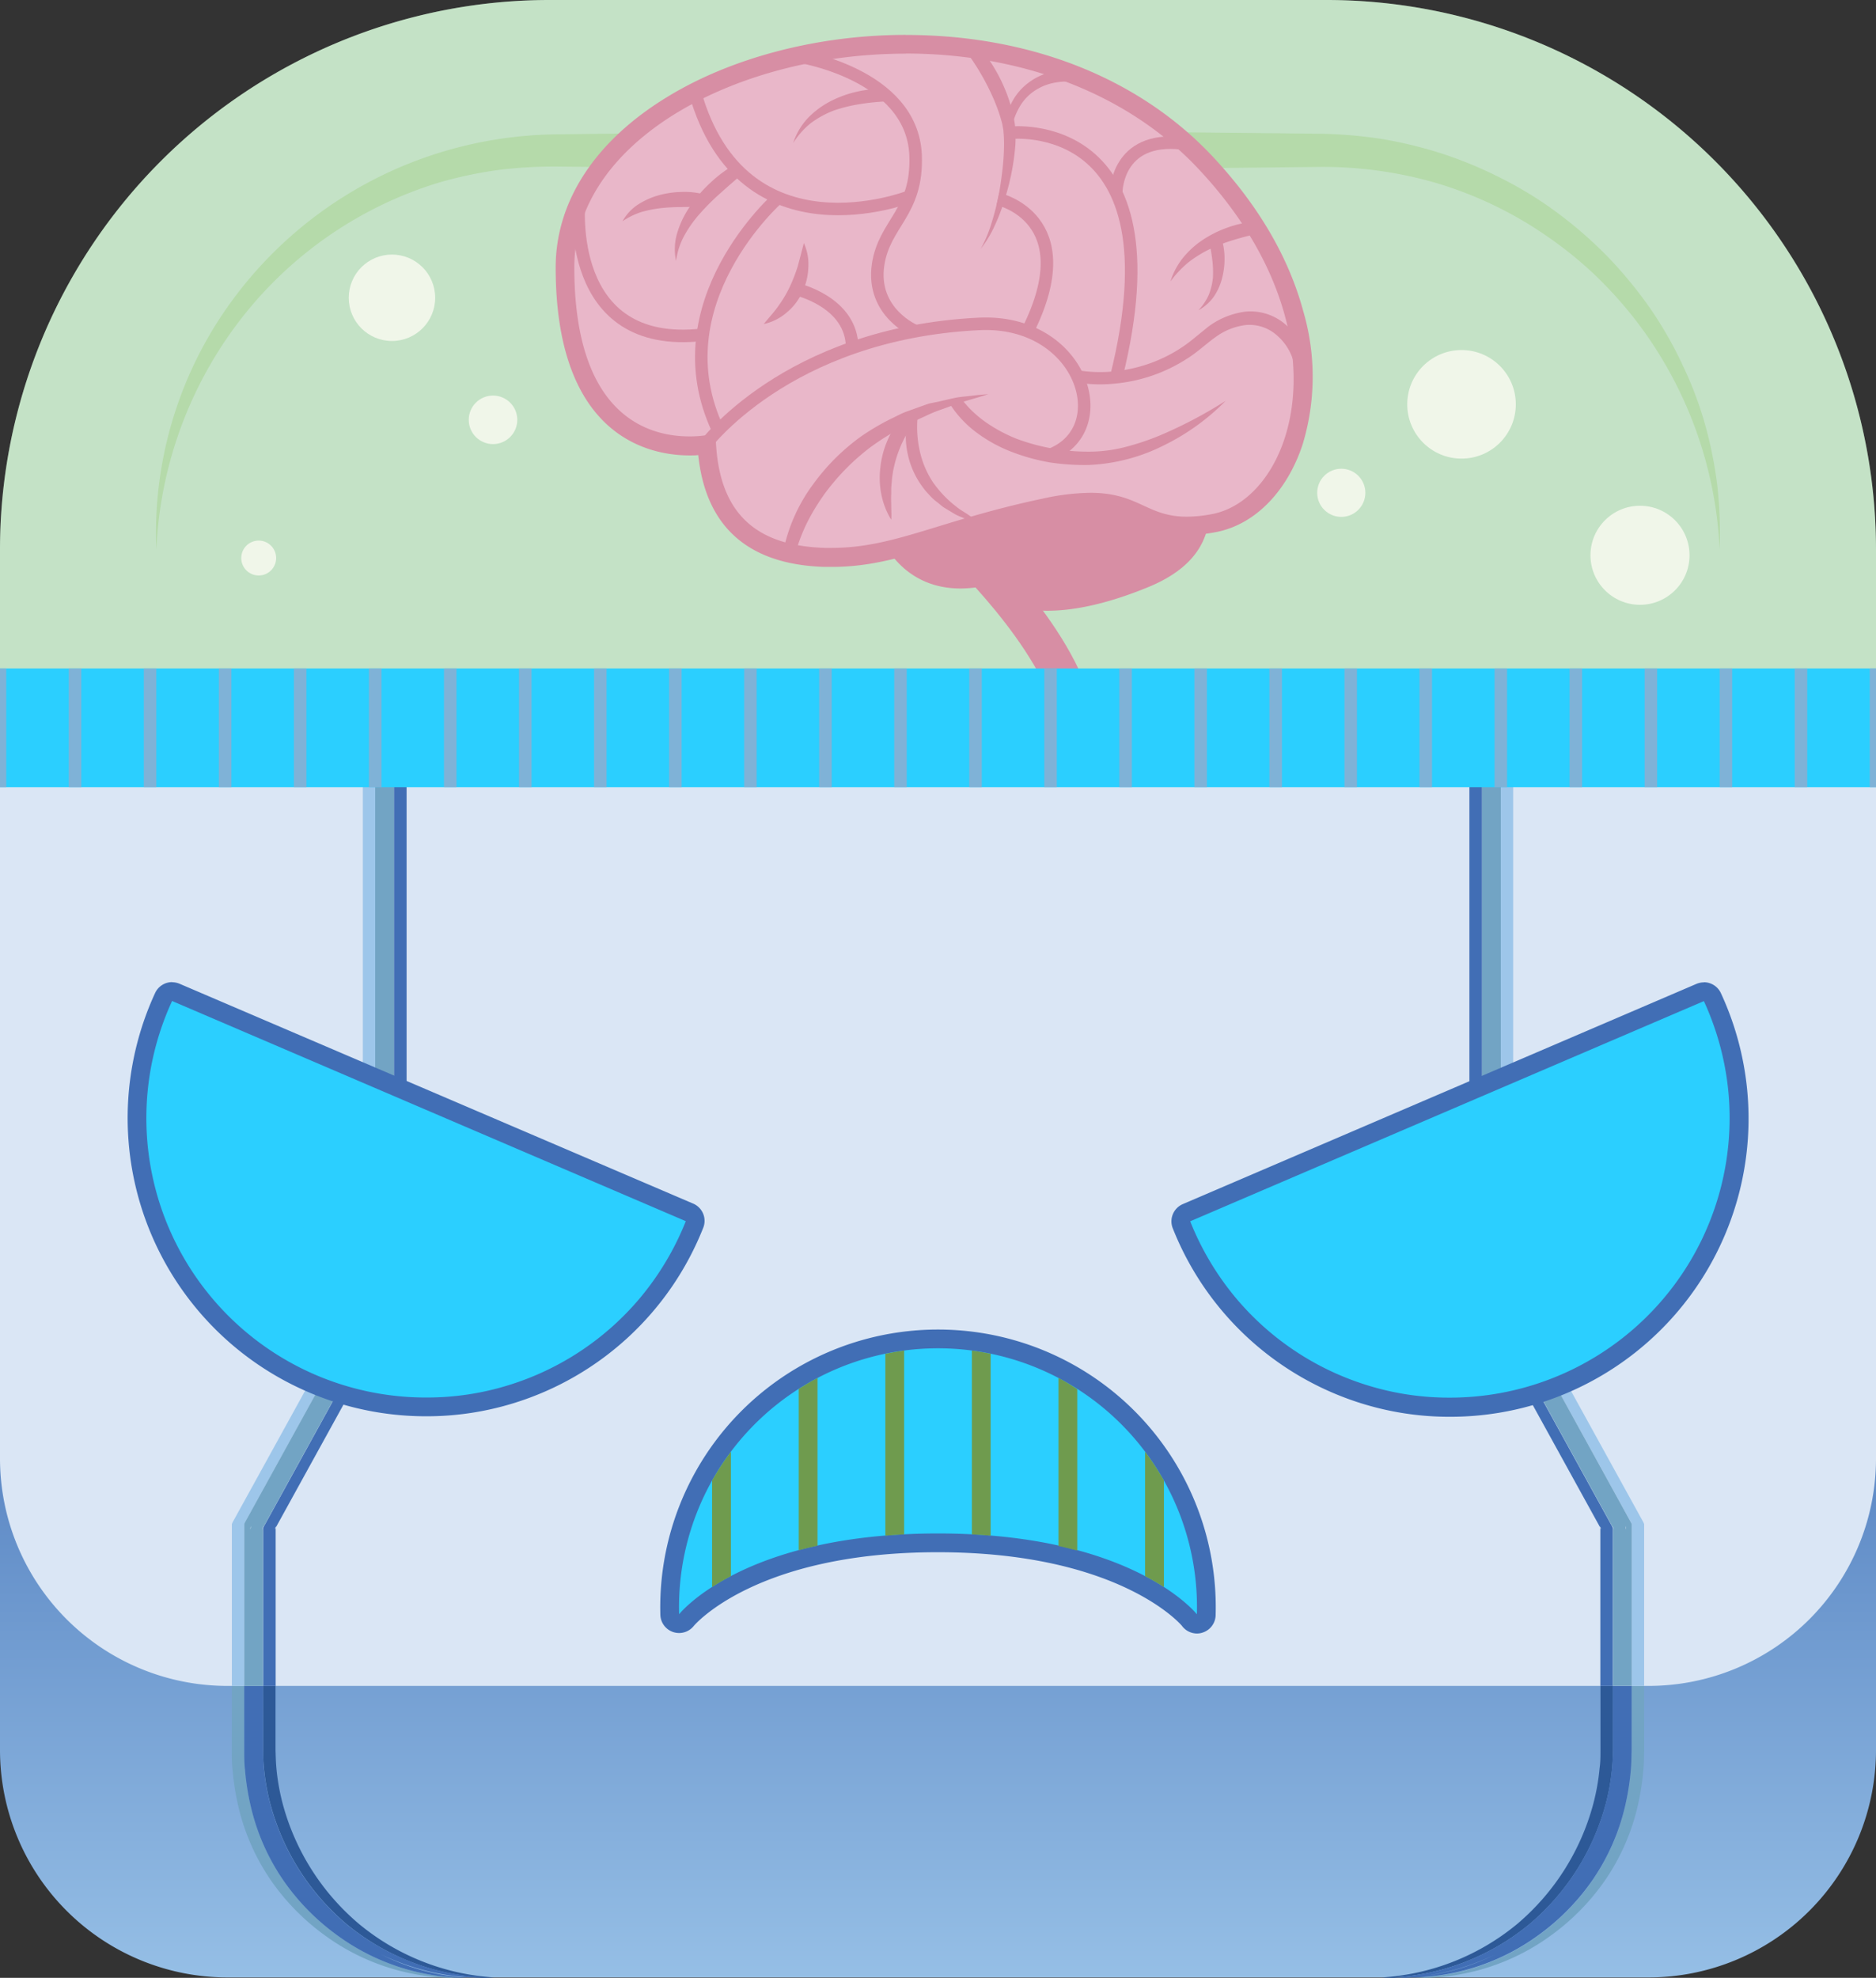 <?xml version="1.0" encoding="utf-8"?>
<!-- Generator: SketchAPI 2022.10.18.0 https://api.sketch.io -->
<svg version="1.1" xmlns="http://www.w3.org/2000/svg" xmlns:xlink="http://www.w3.org/1999/xlink" xmlns:sketchjs="https://sketch.io/dtd/" sketchjs:metadata="eyJuYW1lIjoiRHJhd2luZy00LnNrZXRjaHBhZCIsInN1cmZhY2UiOnsiaXNQYWludCI6dHJ1ZSwibWV0aG9kIjoiZmlsbCIsImJsZW5kIjoibm9ybWFsIiwiZW5hYmxlZCI6dHJ1ZSwib3BhY2l0eSI6MSwidHlwZSI6InBhdHRlcm4iLCJwYXR0ZXJuIjp7InR5cGUiOiJwYXR0ZXJuIiwicmVmbGVjdCI6Im5vLXJlZmxlY3QiLCJyZXBlYXQiOiJyZXBlYXQiLCJzbW9vdGhpbmciOmZhbHNlLCJzcmMiOiJ0cmFuc3BhcmVudExpZ2h0Iiwic3giOjEsInN5IjoxLCJ4MCI6MC41LCJ4MSI6MSwieTAiOjAuNSwieTEiOjF9LCJpc0ZpbGwiOnRydWV9LCJjbGlwUGF0aCI6eyJlbmFibGVkIjp0cnVlLCJzdHlsZSI6eyJzdHJva2VTdHlsZSI6ImJsYWNrIiwibGluZVdpZHRoIjoxfX0sImRlc2NyaXB0aW9uIjoiTWFkZSB3aXRoIFNrZXRjaHBhZCIsIm1ldGFkYXRhIjp7fSwiZXhwb3J0RFBJIjo3MiwiZXhwb3J0Rm9ybWF0Ijoic3ZnIiwiZXhwb3J0UXVhbGl0eSI6MC45NSwidW5pdHMiOiJweCIsIndpZHRoIjozMDAuMDAwMDAxMTYyODU4NTUsImhlaWdodCI6MzE2LjMwMDA3ODE4MzM1OTQ2LCJwYWdlcyI6W3sid2lkdGgiOjMwMC4wMDAwMDExNjI4NTg1NSwiaGVpZ2h0IjozMTYuMzAwMDc4MTgzMzU5NDZ9XSwidXVpZCI6ImQwMzJiMGUyLWFhMjktNDU0My04ODkxLTRjMDZlZmEwMGYxYyJ9" width="300" height="316.3" viewBox="0 0 300 316.3">
<rect x="0" y="0" width="300" height="316.3" fill="#333333" stroke="none"/>
<defs>
	<linearGradient x1="150" y1="356.11" x2="150" y2="161.16" id="linear-gradient" gradientUnits="userSpaceOnUse">
		<stop offset="0" style="stop-color:#9dc6ea;"/>
		<stop offset="0.69" style="stop-color:#416eb5;"/>
	</linearGradient>
</defs>
<g style="mix-blend-mode: source-over;" sketchjs:tool="clipart" transform="matrix(1,0,0,1,5.814292917576388e-7,-28.77)">
	<g id="robot" sketchjs:uid="1">
		<path d="M212.1,28.77H87.9A87.89,87.89,0,0,0,0,116.67H0v62H300v-62h0A87.89,87.89,0,0,0,212.1,28.77Z" sketchjs:uid="2" style="fill: rgb(196, 227, 199);"/>
		<path d="M275,116.67a65,65,0,0,0-13.54-36.83,66.09,66.09,0,0,0-6.6-7.28,63.3,63.3,0,0,0-7.64-6.13,62,62,0,0,0-17.5-8.38,64.86,64.86,0,0,0-19.16-2.58l-20.17.22L150,55.82c-13.45-.07-26.9,0-40.35-.2l-20.17-.21a72.79,72.79,0,0,0-9.7.53,67,67,0,0,0-9.49,2A63.39,63.39,0,0,0,38.52,79.79,64.88,64.88,0,0,0,25,116.67a62.84,62.84,0,0,1,11.2-38.55A64.91,64.91,0,0,1,68.92,53.63a65.65,65.65,0,0,1,20.56-3.38L109.65,50c13.45-.15,26.9-.12,40.35-.19l40.35.13,20.17.21A73.21,73.21,0,0,1,221,51a69.18,69.18,0,0,1,10.16,2.52,67.79,67.79,0,0,1,9.6,4.11,60.1,60.1,0,0,1,8.8,5.56,66.64,66.64,0,0,1,7.76,6.87,68.53,68.53,0,0,1,6.55,8A62.3,62.3,0,0,1,269,87a58.89,58.89,0,0,1,3.64,9.57,66,66,0,0,1,2,10A71.33,71.33,0,0,1,275,116.67Z" sketchjs:uid="3" style="fill: rgb(176, 216, 161);"/>
		<circle cx="233.72" cy="93.43" r="8.68" sketchjs:uid="4" style="fill: rgb(255, 254, 246);"/>
		<circle cx="214.49" cy="107.58" r="3.85" sketchjs:uid="5" style="fill: rgb(255, 254, 246);"/>
		<circle cx="62.68" cy="76.39" r="6.91" sketchjs:uid="6" style="fill: rgb(255, 254, 246);"/>
		<circle cx="78.84" cy="95.91" r="3.88" sketchjs:uid="7" style="fill: rgb(255, 254, 246);"/>
		<circle cx="41.37" cy="118.01" r="2.79" sketchjs:uid="8" style="fill: rgb(255, 254, 246);"/>
		<circle cx="262.26" cy="117.57" r="7.92" sketchjs:uid="9" style="fill: rgb(255, 254, 246);"/>
		<path d="M152.91,115.22s16.51,15.35,19,28.05,1.16,34.66,16.34,41.92" sketchjs:uid="10" style="fill: none; stroke: rgb(221, 115, 153); stroke-width: 6; stroke-miterlimit: 10;"/>
		<path d="M167.48,124.94c-6.19,0-9.19-2.48-10.42-3.92a18,18,0,0,1-3.48.36c-8.17,0-11.63-6.65-12.31-10.16l-.21-1.08L177.65,90l.78.62c.6.47,14.69,11.64,13.32,21.42-.55,4-3.49,7.1-8.73,9.24C177.07,123.7,171.84,124.94,167.48,124.94Z" sketchjs:uid="11" style="fill: rgb(221, 115, 153);"/>
		<path d="M177.5,91.79s25.25,19.8,4.95,28.09c-6.48,2.65-11.35,3.56-15,3.56-7.72,0-9.78-4.1-9.78-4.1a17,17,0,0,1-4.12.54c-9.09,0-10.84-8.95-10.84-8.95L177.5,91.79m.29-3.59-1.74,1L141.29,108.3l-1.91,1.06.42,2.14c.76,3.94,4.63,11.38,13.78,11.38a18.76,18.76,0,0,0,2.93-.24c1.69,1.68,5,3.8,11,3.8,4.56,0,10-1.27,16.11-3.78,5.77-2.36,9-5.86,9.65-10.42,1.46-10.45-12.31-21.58-13.89-22.81l-1.56-1.23Z" sketchjs:uid="12" style="fill: rgb(221, 115, 153);"/>
		<path d="M133,117.89l-1.11,0c-12-.37-18.19-6.27-18.88-18a21.33,21.33,0,0,1-2.79.19A17.6,17.6,0,0,1,97.53,95c-4.76-4.77-7.17-12.68-7.17-23.49,0-22,28.28-35.66,54.48-35.66,19.55,0,36.64,6.79,48.12,19.12,13.19,14.18,18.39,30.78,13.9,44.42-2.34,7.1-7.1,12-12.74,13a23.34,23.34,0,0,1-4.33.45,16.36,16.36,0,0,1-7.55-1.92,16.63,16.63,0,0,0-7.86-1.9,35.31,35.31,0,0,0-7.29.89c-6.88,1.46-12.08,3.06-16.66,4.47C144.08,116.34,139.05,117.89,133,117.89Z" sketchjs:uid="13" style="fill: rgb(246, 169, 203);"/>
		<path d="M144.84,37.33c17.13,0,34.83,5.56,47,18.65,23.93,25.7,15.18,52.47,2,55a22.26,22.26,0,0,1-4.05.42c-6.42,0-7.69-3.82-15.41-3.82a36.81,36.81,0,0,0-7.6.92C150.2,112,143,116.39,133,116.39c-.35,0-.7,0-1.06,0-10.56-.33-17.33-5-17.5-18.31a17.27,17.27,0,0,1-4.22.48c-6.54,0-18.38-3.29-18.38-27.05,0-20.15,25.77-34.16,53-34.16m0-3c-14,0-27.91,3.63-38.26,10-11.43,7-17.72,16.65-17.72,27.2,0,27.12,15,30.05,21.38,30.05.5,0,1,0,1.42-.05,1.21,11.49,8,17.5,20.2,17.88.39,0,.78,0,1.16,0,6.26,0,11.38-1.57,17.85-3.57,4.56-1.4,9.71-3,16.53-4.43a33.82,33.82,0,0,1,7-.86,15,15,0,0,1,7.23,1.77,17.89,17.89,0,0,0,8.18,2,25.27,25.27,0,0,0,4.6-.47c6.19-1.16,11.38-6.41,13.89-14a37.21,37.21,0,0,0,.14-21.23c-2.31-8.62-7.14-16.92-14.37-24.68-11.76-12.64-29.24-19.6-49.21-19.6Z" sketchjs:uid="14" style="fill: rgb(221, 115, 153);"/>
		<path d="M127.42,37.74s18.48,2.73,19,15.89c.34,9.16-5,10.81-6,17.47-1.13,7.73,6,10.63,6,10.63" sketchjs:uid="15" style="fill: none; stroke: rgb(221, 115, 153); stroke-width: 2; stroke-miterlimit: 10;"/>
		<path d="M155.86,35.45a25.5,25.5,0,0,1,4.86,7.61,24,24,0,0,1,1.35,4.34c.07.37.14.74.2,1.12s.1.81.1,1.19a19.19,19.19,0,0,1,0,2.28,38.55,38.55,0,0,1-1.72,8.7,30.58,30.58,0,0,1-1.56,4.12,18.31,18.31,0,0,1-2.26,3.76,20.78,20.78,0,0,0,1.69-4,39.92,39.92,0,0,0,1.09-4.17c.3-1.41.5-2.83.67-4.25a37.88,37.88,0,0,0,.28-4.24,20.42,20.42,0,0,0-.09-2.08c0-.34-.1-.65-.15-1s-.17-.67-.25-1A27.78,27.78,0,0,0,158.63,44a38.21,38.21,0,0,0-4.26-7.17Z" sketchjs:uid="16" style="fill: rgb(221, 115, 153);"/>
		<path d="M172.13,41.89a11.26,11.26,0,0,0-3.56.12,8.55,8.55,0,0,0-3.27,1.38,7.67,7.67,0,0,0-2.36,2.66,10.6,10.6,0,0,0-.75,1.68c-.2.58-.33,1.2-.49,1.8l-1.23-.2c.15-.67.25-1.35.44-2a11.52,11.52,0,0,1,.77-1.94,9.09,9.09,0,0,1,2.66-3.29,10.08,10.08,0,0,1,3.83-1.84,12.56,12.56,0,0,1,4.26-.33Z" sketchjs:uid="17" style="fill: rgb(221, 115, 153);"/>
		<path d="M112.48,100.28s13.16-18.19,44.06-19.71c16.51-.82,22.12,17,11.23,21" sketchjs:uid="18" style="fill: none; stroke: rgb(221, 115, 153); stroke-width: 2; stroke-miterlimit: 10;"/>
		<path d="M125.42,116.19a26.89,26.89,0,0,1,4.63-10,33.82,33.82,0,0,1,7.74-7.69,39,39,0,0,1,4.7-2.76c.83-.38,1.61-.84,2.46-1.14l2.55-.92c.43-.14.84-.32,1.28-.42L150.1,93q1.31-.32,2.61-.6c.88-.18,1.78-.23,2.67-.34s1.77-.19,2.65-.25c-1.7.56-3.4,1-5.07,1.55-.82.32-1.64.62-2.46.91a20.41,20.41,0,0,0-2.42,1c-.8.36-1.58.73-2.37,1.07s-1.52.83-2.27,1.24a38.52,38.52,0,0,0-4.34,2.78,36.48,36.48,0,0,0-7.15,7.27,34.5,34.5,0,0,0-2.69,4.34,27.38,27.38,0,0,0-1.88,4.66Z" sketchjs:uid="19" style="fill: rgb(221, 115, 153);"/>
		<path d="M146.72,95.63a17.45,17.45,0,0,0,.38,5.33,14.79,14.79,0,0,0,2.08,4.91,17.67,17.67,0,0,0,3.78,3.95c.72.6,1.56,1,2.33,1.59s1.69.88,2.53,1.38c-.93-.24-1.87-.5-2.8-.79-.46-.18-.9-.38-1.36-.57a7.4,7.4,0,0,1-1.32-.66l-1.28-.77c-.43-.26-.79-.62-1.19-.92a7.21,7.21,0,0,1-1.11-1c-.34-.37-.71-.73-1-1.14a13.56,13.56,0,0,1-2.59-5.52,12.85,12.85,0,0,1,.1-6.1Z" sketchjs:uid="20" style="fill: rgb(221, 115, 153);"/>
		<path d="M196,92.87A36.08,36.08,0,0,1,186.1,100a29.42,29.42,0,0,1-12,3.13,36.94,36.94,0,0,1-6.22-.41,32,32,0,0,1-6-1.65,23.33,23.33,0,0,1-5.54-3,17.25,17.25,0,0,1-4.43-4.68l1.74-1a14.06,14.06,0,0,0,1.79,2.08,18.33,18.33,0,0,0,2.2,1.82,24.32,24.32,0,0,0,5.06,2.7A32.92,32.92,0,0,0,174.08,101a23.32,23.32,0,0,0,5.74-.71,41.44,41.44,0,0,0,5.58-1.85A71.07,71.07,0,0,0,196,92.87Z" sketchjs:uid="21" style="fill: rgb(221, 115, 153);"/>
		<path d="M145.89,96.76a19.08,19.08,0,0,0-3,7,15.79,15.79,0,0,0-.28,2l-.09,1,0,1c-.05.67,0,1.35,0,2s.07,1.38,0,2.12a12.09,12.09,0,0,1-1.57-4,13.58,13.58,0,0,1-.16-4.41,14.79,14.79,0,0,1,1.15-4.31,12.47,12.47,0,0,1,2.51-3.78Z" sketchjs:uid="22" style="fill: rgb(221, 115, 153);"/>
		<path d="M172.49,88a21.36,21.36,0,0,0,5.55.17,24.07,24.07,0,0,0,5.5-1.17,23.4,23.4,0,0,0,5.07-2.43,21.75,21.75,0,0,0,2.28-1.66L193.24,81a12.66,12.66,0,0,1,5.89-2.39,8.57,8.57,0,0,1,6.25,1.89A10,10,0,0,1,208.74,86a8.85,8.85,0,0,1-.8,6.15l-.64-.21a12.71,12.71,0,0,0-.46-5.43A8.65,8.65,0,0,0,204,82.23a6.61,6.61,0,0,0-4.7-1.49,10.19,10.19,0,0,0-4.89,1.92c-1.43,1-3,2.51-4.73,3.56a25.55,25.55,0,0,1-11.46,3.9,22.84,22.84,0,0,1-6.16-.21Z" sketchjs:uid="23" style="fill: rgb(221, 115, 153);"/>
		<path d="M161.63,50s27.34-3,16.88,39.06" sketchjs:uid="24" style="fill: none; stroke: rgb(221, 115, 153); stroke-width: 2; stroke-miterlimit: 10;"/>
		<path d="M159.58,60.59s13.84,3,4.74,21.14" sketchjs:uid="25" style="fill: none; stroke: rgb(221, 115, 153); stroke-width: 2; stroke-miterlimit: 10;"/>
		<path d="M178.51,59.43s.06-8.9,10.46-7.74" sketchjs:uid="26" style="fill: none; stroke: rgb(221, 115, 153); stroke-width: 2; stroke-miterlimit: 10;"/>
		<path d="M145.43,60.21S118.84,70.66,111.16,43.6" sketchjs:uid="27" style="fill: none; stroke: rgb(221, 115, 153); stroke-width: 2; stroke-miterlimit: 10;"/>
		<path d="M141.58,45a35,35,0,0,0-4.14.43,24.54,24.54,0,0,0-4.06,1,15.43,15.43,0,0,0-3.68,2,12.79,12.79,0,0,0-2.86,3.21,10.8,10.8,0,0,1,2.24-3.87A13.78,13.78,0,0,1,132.74,45a17.54,17.54,0,0,1,4.31-1.57,17.12,17.12,0,0,1,4.59-.42Z" sketchjs:uid="28" style="fill: rgb(221, 115, 153);"/>
		<path d="M200.87,66.21c-1.23.25-2.56.61-3.81,1a26.62,26.62,0,0,0-3.69,1.44A19.45,19.45,0,0,0,190,70.76a17.42,17.42,0,0,0-2.82,3,11.48,11.48,0,0,1,2-3.76,14.09,14.09,0,0,1,3.24-2.92,17.85,17.85,0,0,1,3.92-1.93,15.76,15.76,0,0,1,4.3-.91Z" sketchjs:uid="29" style="fill: rgb(221, 115, 153);"/>
		<path d="M195.3,66.81a10.24,10.24,0,0,1,.52,3.26,11.92,11.92,0,0,1-.41,3.25,9.16,9.16,0,0,1-1.38,3,7.37,7.37,0,0,1-2.39,2.07,8.57,8.57,0,0,0,1.67-2.49,10.19,10.19,0,0,0,.66-2.8,16.3,16.3,0,0,0-.12-2.88c-.12-.94-.28-1.93-.46-2.8Z" sketchjs:uid="30" style="fill: rgb(221, 115, 153);"/>
		<path d="M118.48,56.81c-1.1.91-2.23,1.91-3.31,2.88a37.79,37.79,0,0,0-3.11,3.09,19.48,19.48,0,0,0-2.55,3.52,11.77,11.77,0,0,0-1.4,4.2,9.11,9.11,0,0,1,.25-4.68,15.08,15.08,0,0,1,2.14-4.26A21.66,21.66,0,0,1,113.6,58a20.42,20.42,0,0,1,3.78-2.84Z" sketchjs:uid="31" style="fill: rgb(221, 115, 153);"/>
		<path d="M92.6,61.09S90.2,84.85,112.39,82.3" sketchjs:uid="32" style="fill: none; stroke: rgb(221, 115, 153); stroke-width: 2; stroke-miterlimit: 10;"/>
		<path d="M124.45,60.38s-19.25,16.89-9.59,37.21" sketchjs:uid="33" style="fill: none; stroke: rgb(221, 115, 153); stroke-width: 2; stroke-miterlimit: 10;"/>
		<path d="M112.24,61.83l-3.26.05c-1.09,0-2.17.06-3.25.17a19.45,19.45,0,0,0-3.18.63,12,12,0,0,0-3,1.47A7.56,7.56,0,0,1,102,61.5,12.23,12.23,0,0,1,105.33,60a14.71,14.71,0,0,1,3.6-.53,12.39,12.39,0,0,1,3.61.37Z" sketchjs:uid="34" style="fill: rgb(221, 115, 153);"/>
		<path d="M128.55,67.64a8.21,8.21,0,0,1,.71,3.94,9.94,9.94,0,0,1-1,4,9.19,9.19,0,0,1-2.53,3.23,8.26,8.26,0,0,1-3.59,1.78c.85-1.07,1.69-1.94,2.37-2.94a18.53,18.53,0,0,0,1.78-3,26.42,26.42,0,0,0,1.28-3.29C127.9,70.13,128.21,68.94,128.55,67.64Z" sketchjs:uid="35" style="fill: rgb(221, 115, 153);"/>
		<path d="M127.27,75s9,2,9,9.39" sketchjs:uid="36" style="fill: none; stroke: rgb(221, 115, 153); stroke-width: 2; stroke-miterlimit: 10;"/>
		<path d="M212.1,28.77H87.9A87.89,87.89,0,0,0,0,116.67H0v62H300v-62h0A87.89,87.89,0,0,0,212.1,28.77Z" sketchjs:uid="37" style="fill: rgb(196, 227, 199); fill-opacity: 0.25;"/>
		<path d="M263.62,345H36.38A36.38,36.38,0,0,1,0,308.62V259.14H300v49.48A36.38,36.38,0,0,1,263.62,345Z" sketchjs:uid="38" style="fill: url(#linear-gradient);"/>
		<path d="M283.13,139.1H0V262a36.38,36.38,0,0,0,36.38,36.38H263.62A36.38,36.38,0,0,0,300,262V139.1Z" sketchjs:uid="39" style="fill: rgb(218, 230, 245);"/>
		<path d="M260.92,305.66v3c0,1,0,2.09-.12,3.13a40.38,40.38,0,0,1-1,6.18,34.77,34.77,0,0,1-5.06,11.4,36.58,36.58,0,0,1-8.67,8.88,35.25,35.25,0,0,1-19.79,6.8,35.24,35.24,0,0,0,21.79-6.8,36.58,36.58,0,0,0,8.67-8.88,34.77,34.77,0,0,0,5.06-11.4,40.38,40.38,0,0,0,1-6.18c.09-1,.1-2.08.12-3.13V298.39h-2Z" sketchjs:uid="40" style="fill: rgb(114, 164, 196);"/>
		<polygon points="262.92,272.8 262.92,272.5 262.81,272.23 241.98,234.43 241.98,234.72 241.87,234.15 241.98,234.43 241.98,152.74 239.98,152.74 239.98,234.43 260.81,272.23 260.92,272.5 260.92,272.8 260.92,296.84 260.92,298.39 262.92,298.39 262.92,296.84 262.92,272.8" sketchjs:uid="41" style="fill: rgb(157, 198, 234);"/>
		<path d="M244.66,336.42A38,38,0,0,0,256.8,317.2a34.9,34.9,0,0,0,1-5.66c.09-1,.11-1.92.14-2.88V298.39h-2v10.27c0,1,0,1.92-.14,2.88a34.9,34.9,0,0,1-1,5.66,38,38,0,0,1-12.14,19.22A37.52,37.52,0,0,1,221,345a32,32,0,0,0,3.25.05c-.42,0-.83,0-1.25-.05A37.52,37.52,0,0,0,244.66,336.42Z" sketchjs:uid="42" style="fill: rgb(45, 89, 151);"/>
		<polygon points="257.92,296.84 257.92,273.09 237.1,235.29 236.98,235.02 236.98,234.72 236.98,152.74 234.98,152.74 234.98,234.72 234.98,235.02 235.1,235.29 255.92,273.09 255.92,272.8 256.03,273.37 255.92,273.09 255.92,296.84 255.92,298.39 257.92,298.39 257.92,296.84" sketchjs:uid="43" style="fill: rgb(65, 110, 181);"/>
		<path d="M259.92,298.39h-2v10.27c0,1-.05,1.92-.14,2.88a34.9,34.9,0,0,1-1,5.66,38,38,0,0,1-12.14,19.22A37.52,37.52,0,0,1,223,345c.42,0,.83,0,1.25.05l1,0H225a38,38,0,0,0,14.06-3.7A35.6,35.6,0,0,1,225.28,345l1,0a35.25,35.25,0,0,0,19.79-6.8,36.58,36.58,0,0,0,8.67-8.88,34.77,34.77,0,0,0,5.06-11.4,40.38,40.38,0,0,0,1-6.18c.09-1,.1-2.08.12-3.13V298.39Z" sketchjs:uid="44" style="fill: rgb(65, 110, 181);"/>
		<path d="M260.81,272.23,240,234.43v.29l-.11-.57.11.28V152.74h-3V235l.12.27,20.82,37.8v-.29l.11.57-.11-.28v25.3h3V272.5ZM238,234.72l-.11-.57.11.28Zm21.94,38.37v-.29l.11.57Z" sketchjs:uid="45" style="fill: rgb(114, 164, 196);"/>
		<path d="M45.25,329.37A34.77,34.77,0,0,1,40.19,318a40.38,40.38,0,0,1-1-6.18c-.09-1-.1-2.08-.12-3.13V298.39h-2v10.27c0,1,0,2.09.12,3.13a40.38,40.38,0,0,0,1,6.18,34.77,34.77,0,0,0,5.06,11.4,36.58,36.58,0,0,0,8.67,8.88,35.24,35.24,0,0,0,21.79,6.8,35.25,35.25,0,0,1-19.79-6.8A36.58,36.58,0,0,1,45.25,329.37Z" sketchjs:uid="46" style="fill: rgb(114, 164, 196);"/>
		<polygon points="39.08,296.84 39.08,272.8 39.08,272.5 39.19,272.23 60.02,234.43 60.02,152.74 58.02,152.74 58.02,234.43 58.13,234.15 58.02,234.72 58.02,234.43 37.19,272.23 37.08,272.5 37.08,272.8 37.08,296.84 37.08,298.39 39.08,298.39 39.08,296.84" sketchjs:uid="47" style="fill: rgb(157, 198, 234);"/>
		<path d="M42.08,305.66v3c0,1,.05,1.92.14,2.88a34.9,34.9,0,0,0,1,5.66,38,38,0,0,0,12.14,19.22A37.52,37.52,0,0,0,77,345c-.42,0-.83,0-1.25.05A32,32,0,0,0,79,345a37.52,37.52,0,0,1-21.62-8.58A38,38,0,0,1,45.2,317.2a34.9,34.9,0,0,1-1-5.66c-.09-1-.11-1.92-.14-2.88V298.39h-2Z" sketchjs:uid="48" style="fill: rgb(45, 89, 151);"/>
		<polygon points="44.08,273.09 43.97,273.37 44.08,272.8 44.08,273.09 64.9,235.29 65.02,235.02 65.02,234.72 65.02,152.74 63.02,152.74 63.02,234.72 63.02,235.02 62.9,235.29 42.08,273.09 42.08,296.84 42.08,298.39 44.08,298.39 44.08,296.84 44.08,273.09" sketchjs:uid="49" style="fill: rgb(65, 110, 181);"/>
		<path d="M55.34,336.42A38,38,0,0,1,43.2,317.2a34.9,34.9,0,0,1-1-5.66c-.09-1-.11-1.92-.14-2.88V298.39h-3v10.27c0,1,0,2.09.12,3.13a40.38,40.38,0,0,0,1,6.18,34.77,34.77,0,0,0,5.06,11.4,36.58,36.58,0,0,0,8.67,8.88,35.25,35.25,0,0,0,19.79,6.8l1,0A35.6,35.6,0,0,1,60.9,341.3,38,38,0,0,0,75,345h-.24l1,0c.42,0,.83,0,1.25-.05A37.52,37.52,0,0,1,55.34,336.42Z" sketchjs:uid="50" style="fill: rgb(65, 110, 181);"/>
		<path d="M62,152.74H60v81.69l.11-.28-.11.57v-.29l-20.83,37.8-.11.27v25.89h3v-25.3l-.11.28.11-.57v.29l20.82-37.8L63,235V152.74ZM40,273.37l.11-.57v.29ZM62,234.72v-.29l.11-.28Z" sketchjs:uid="51" style="fill: rgb(114, 164, 196);"/>
		<path d="M231.78,253.78a45.42,45.42,0,0,1-13.64-2.09,46.11,46.11,0,0,1-29.2-27.07,1.5,1.5,0,0,1,.8-1.94l82.14-35.21a1.52,1.52,0,0,1,.59-.12,1.5,1.5,0,0,1,1.36.87,46.19,46.19,0,0,1-42,65.56Z" sketchjs:uid="52" style="fill: #2bcfff; fill-opacity: 1;"/>
		<path d="M272.47,188.85a45.08,45.08,0,0,1,3.88,14.08,44.72,44.72,0,0,1-44.57,49.35,43.93,43.93,0,0,1-13.19-2,44.61,44.61,0,0,1-20.74-13.68,45.17,45.17,0,0,1-7.52-12.52l82.14-35.21m0-3a3.11,3.11,0,0,0-1.18.24l-82.14,35.22a3,3,0,0,0-1.61,3.86,47.71,47.71,0,0,0,30.15,28,47.08,47.08,0,0,0,14.09,2.15A47.69,47.69,0,0,0,275.2,187.6a3,3,0,0,0-2.73-1.75Z" sketchjs:uid="53" style="fill: rgb(65, 110, 181);"/>
		<path d="M68.22,253.78a46.18,46.18,0,0,1-42-65.56,1.5,1.5,0,0,1,1.36-.87,1.52,1.52,0,0,1,.59.12l82.14,35.21a1.5,1.5,0,0,1,.8,1.94,46.11,46.11,0,0,1-29.2,27.07,45.42,45.42,0,0,1-13.64,2.09Z" sketchjs:uid="54" style="fill: #2bcfff; fill-opacity: 1;"/>
		<path d="M27.53,188.85l82.14,35.21a45.17,45.17,0,0,1-7.52,12.52,44.61,44.61,0,0,1-20.74,13.68,43.93,43.93,0,0,1-13.19,2,44.68,44.68,0,0,1-40.69-63.43m0-3a3,3,0,0,0-2.73,1.75,47.7,47.7,0,0,0,43.42,67.68,47.08,47.08,0,0,0,14.09-2.15,47.71,47.71,0,0,0,30.15-28,3,3,0,0,0-1.61-3.86L28.71,186.09a3.07,3.07,0,0,0-1.18-.24Z" sketchjs:uid="55" style="fill: rgb(65, 110, 181);"/>
		<path d="M252.12,216.25a24.36,24.36,0,0,0-2.12-7.7L205.09,227.8a24.77,24.77,0,0,0,4.11,6.85,24.45,24.45,0,0,0,42.92-18.4Z" sketchjs:uid="56" style="fill: #2bcfff; fill-opacity: 1;"/>
		<path d="M47.88,216.25a24.36,24.36,0,0,1,2.12-7.7L94.91,227.8a24.77,24.77,0,0,1-4.11,6.85,24.45,24.45,0,0,1-42.92-18.4Z" sketchjs:uid="57" style="fill: #2bcfff; fill-opacity: 1;"/>
		<rect y="135.67" width="300" height="19" x="0" sketchjs:uid="58" style="fill: #2bcfff; fill-opacity: 1;"/>
		<line y1="145.17" x2="1" y2="145.17" x1="0" sketchjs:uid="59" style="fill: none; stroke: rgb(127, 178, 215); stroke-width: 19; stroke-miterlimit: 10;"/>
		<line x1="11" y1="145.17" x2="294" y2="145.17" sketchjs:uid="60" style="fill: none; stroke: rgb(127, 178, 215); stroke-width: 19; stroke-miterlimit: 10; stroke-dasharray: 2,10;"/>
		<line x1="299" y1="145.17" x2="300" y2="145.17" sketchjs:uid="61" style="fill: none; stroke: rgb(127, 178, 215); stroke-width: 19; stroke-miterlimit: 10;"/>
		<path d="M191.4,288.43a1.48,1.48,0,0,1-1.17-.57c-.12-.15-10.23-12.35-40.23-12.35s-40.13,12.23-40.23,12.35a1.48,1.48,0,0,1-1.17.57,1.61,1.61,0,0,1-.48-.08,1.48,1.48,0,0,1-1-1.38,42.92,42.92,0,1,1,85.8,0,1.48,1.48,0,0,1-1.5,1.46Z" sketchjs:uid="62" style="fill: #2bcfff; fill-opacity: 1;"/>
		<path d="M150,244.39a41.39,41.39,0,0,1,41.4,42.54S181.29,274,150,274s-41.4,12.92-41.4,12.92A41.39,41.39,0,0,1,150,244.39m0-3h0A44.4,44.4,0,0,0,105.6,287a3,3,0,0,0,2.06,2.77,3,3,0,0,0,3.3-1c.08-.09,9.9-11.77,39-11.77s39,11.68,39.06,11.79A3,3,0,0,0,191.4,290a2.83,2.83,0,0,0,.95-.16A3,3,0,0,0,194.4,287,44.4,44.4,0,0,0,150,241.39Z" sketchjs:uid="63" style="fill: rgb(65, 110, 181);"/>
		<path d="M113.88,265.52v17.05q1.32-.85,3-1.74v-19.9A42,42,0,0,0,113.88,265.52Z" sketchjs:uid="64" style="fill: rgb(111, 155, 78);"/>
		<path d="M127.73,250.88v25.8c1-.26,2-.5,3-.73V249.13C129.71,249.66,128.71,250.26,127.73,250.88Z" sketchjs:uid="65" style="fill: rgb(111, 155, 78);"/>
		<path d="M141.58,245.26v29.09c1-.08,2-.15,3-.2v-29.4Q143.07,244.95,141.58,245.26Z" sketchjs:uid="66" style="fill: rgb(111, 155, 78);"/>
		<path d="M155.42,244.75v29.4c1,.05,2,.12,3,.2V245.26Q156.94,244.95,155.42,244.75Z" sketchjs:uid="67" style="fill: rgb(111, 155, 78);"/>
		<path d="M169.27,249.13V276c1,.23,2,.47,3,.73v-25.8C171.29,250.26,170.29,249.66,169.27,249.13Z" sketchjs:uid="68" style="fill: rgb(111, 155, 78);"/>
		<path d="M183.12,260.94v19.89q1.68.89,3,1.74V265.52A41,41,0,0,0,183.12,260.94Z" sketchjs:uid="69" style="fill: rgb(111, 155, 78);"/>
	</g>
</g>
</svg>
